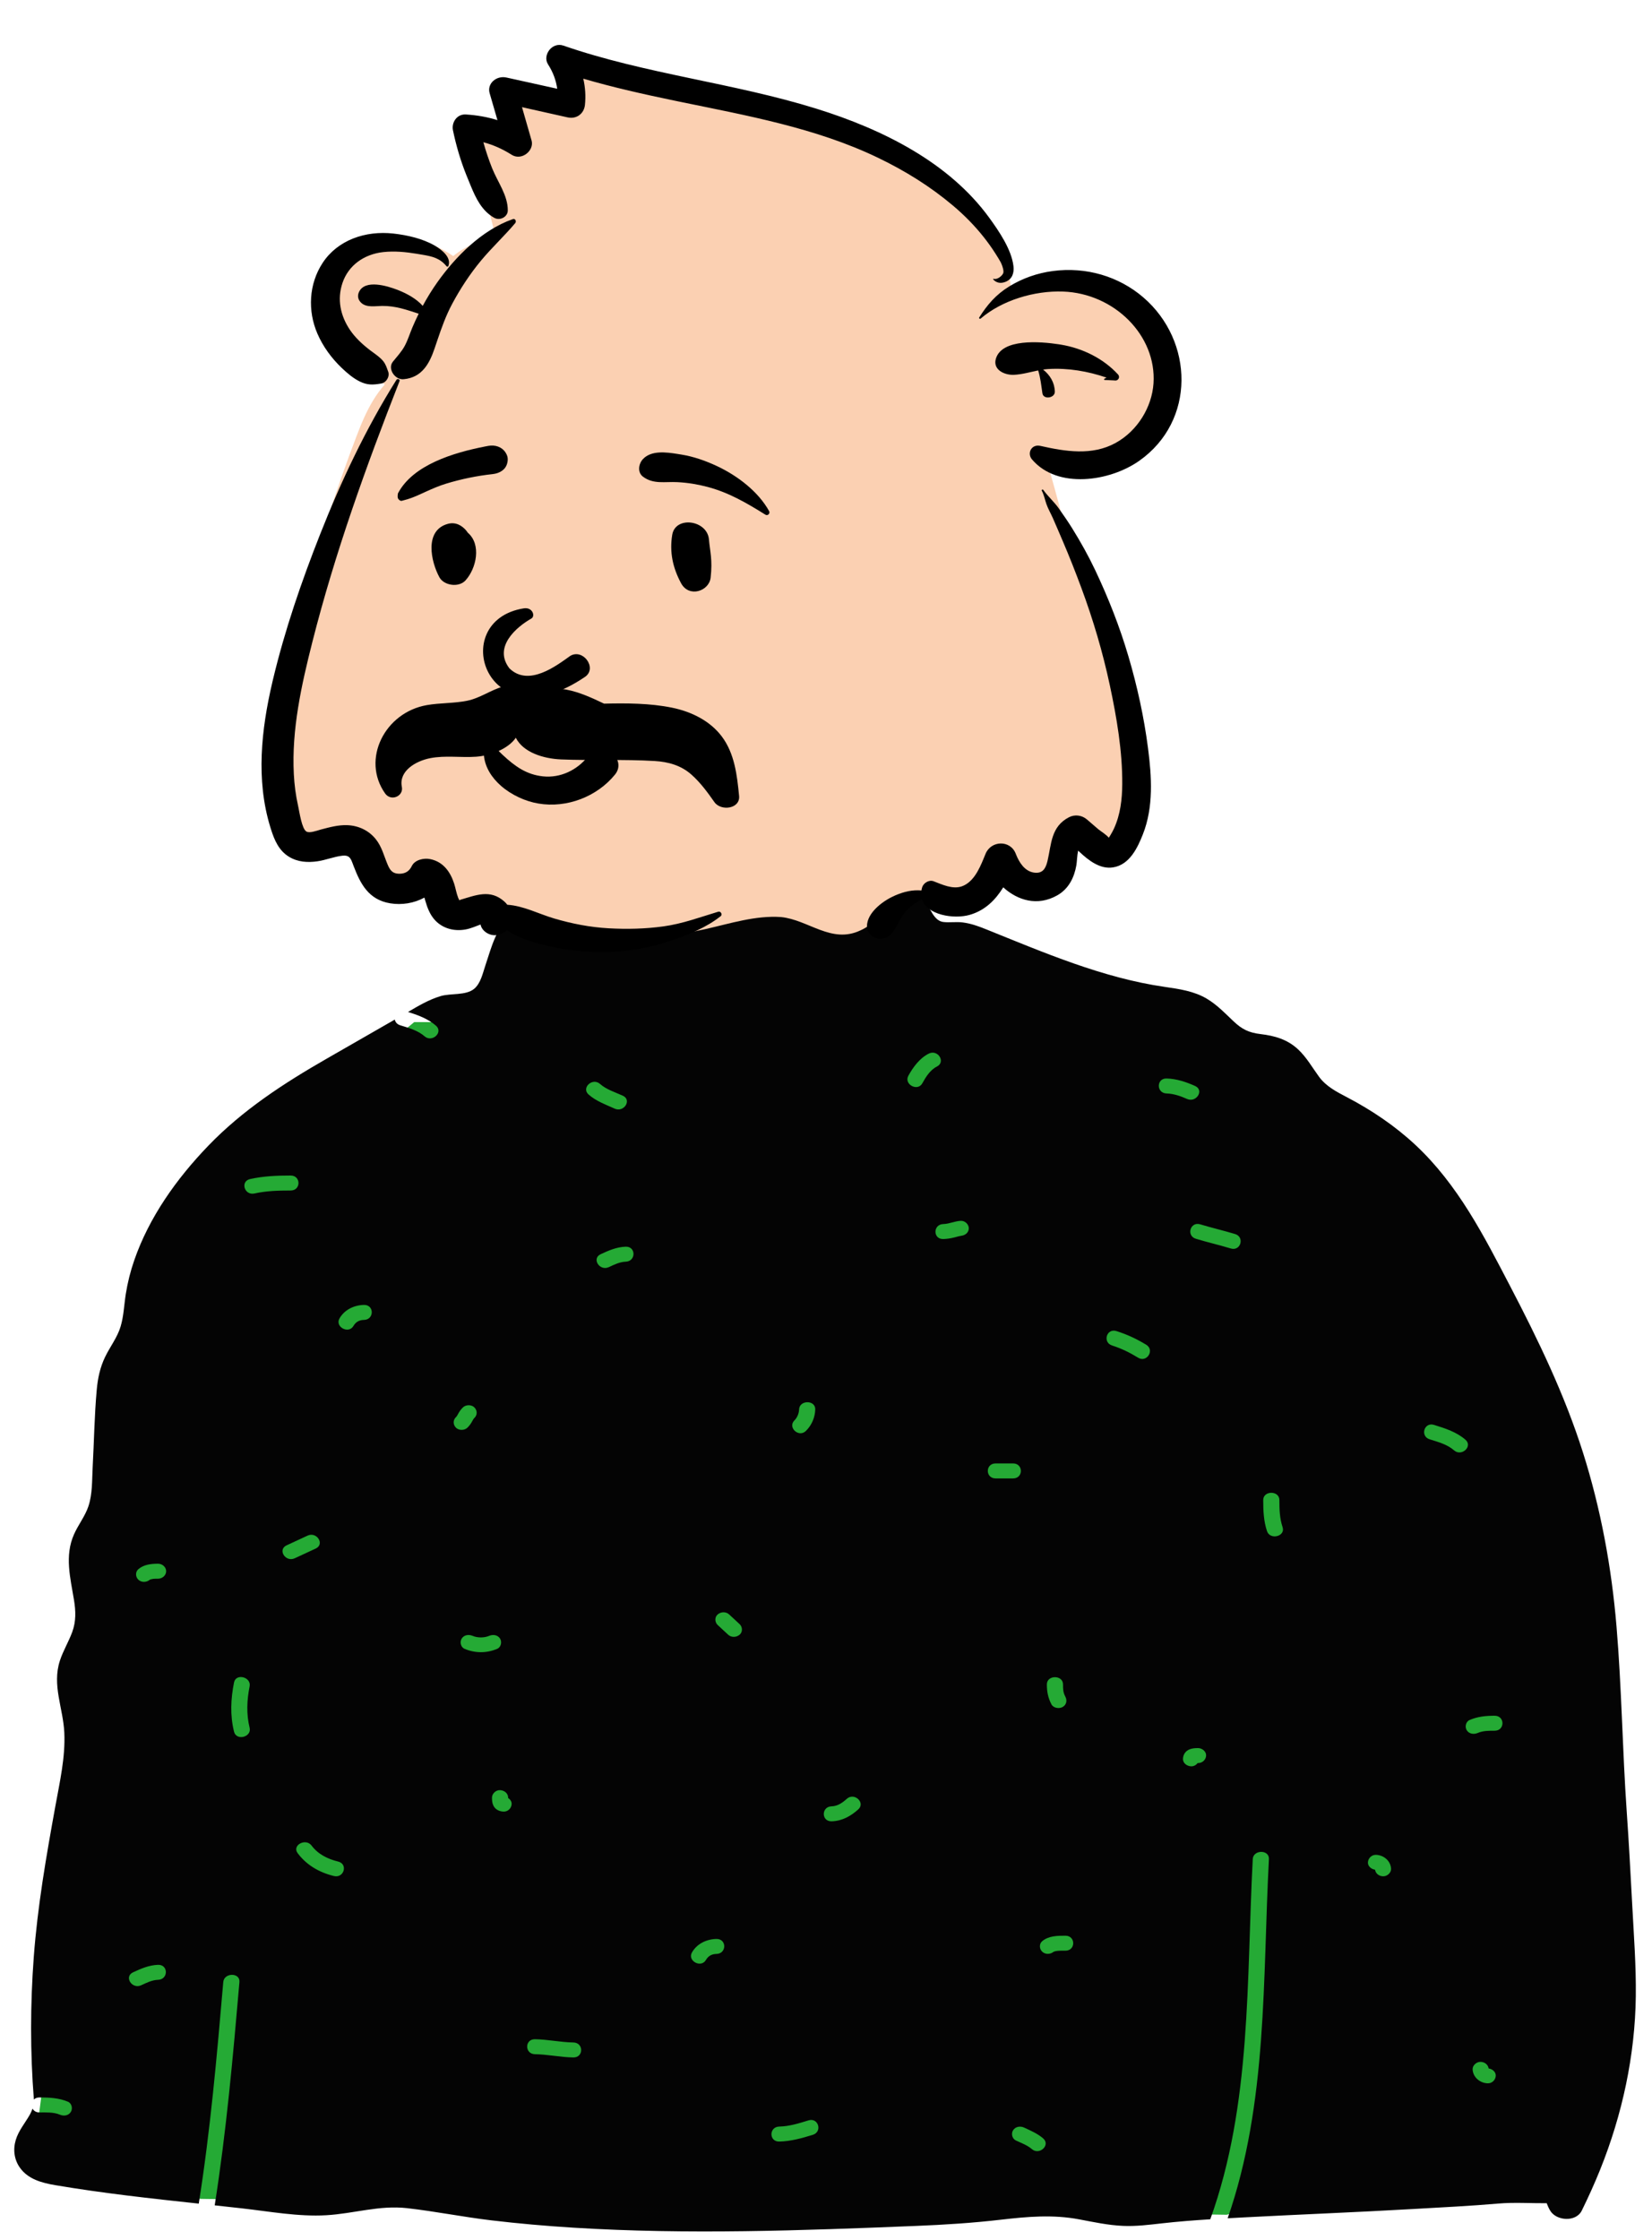<svg width="200" height="271" viewBox="0 0 200 271" fill="none" xmlns="http://www.w3.org/2000/svg">
<path fill-rule="evenodd" clip-rule="evenodd" d="M57.708 120.109C62.237 117.055 64.483 112.056 66.172 111.205C67.415 110.578 67.393 106.258 69.885 104.729C73.228 102.677 83.884 101.151 87.761 100.866C91.482 100.592 97.954 101.167 101.446 102.43C107.268 104.535 109.59 108.55 112.154 113.723C112.154 113.723 54.597 122.207 57.708 120.109Z" fill="#D08B5B"/>
<path fill-rule="evenodd" clip-rule="evenodd" d="M142.165 123.676H50.145L18.294 149.926L4.156 260.262L24.265 266.062L148.508 267.986L187.31 257.823L189.731 181.02L142.165 123.676Z" fill="#25AA35"/>
<path fill-rule="evenodd" clip-rule="evenodd" d="M17.095 240.216C17.736 239.919 18.404 239.58 19.136 239.557C20.394 239.516 20.395 237.704 19.136 237.744C18.038 237.78 17.074 238.204 16.108 238.651C14.98 239.172 15.972 240.735 17.095 240.216M19.137 189.21C18.279 189.211 17.414 189.311 16.755 189.867C16.363 190.197 16.394 190.814 16.755 191.148C17.141 191.505 17.748 191.477 18.139 191.148C18.011 191.255 18.137 191.149 18.183 191.125C18.194 191.12 18.201 191.116 18.203 191.113C18.213 191.111 18.223 191.109 18.239 191.106C18.341 191.082 18.442 191.058 18.546 191.041C18.547 191.046 18.764 191.028 18.815 191.026C18.922 191.022 19.029 191.022 19.137 191.022C19.667 191.022 20.115 190.608 20.115 190.116C20.115 189.627 19.665 189.21 19.137 189.21M28.333 209.536C28.613 210.675 30.499 210.19 30.219 209.055C29.813 207.404 29.887 205.713 30.219 204.056C30.448 202.915 28.563 202.43 28.333 203.575C27.935 205.562 27.845 207.556 28.333 209.536M30.804 144.411C32.261 144.09 33.701 144.052 35.191 144.052C36.452 144.052 36.45 142.239 35.191 142.24C33.529 142.24 31.907 142.306 30.284 142.664C29.058 142.933 29.58 144.68 30.804 144.411M35.685 188.55C36.53 188.158 37.375 187.767 38.22 187.376C39.348 186.853 38.356 185.291 37.233 185.811L34.698 186.985C33.571 187.507 34.562 189.07 35.685 188.55M36.036 224.234C37.108 225.665 38.615 226.554 40.423 226.999C41.643 227.298 42.159 225.55 40.943 225.251C39.65 224.934 38.501 224.355 37.725 223.319C37.012 222.366 35.317 223.273 36.036 224.234M42.795 160.434C43.085 159.932 43.522 159.72 44.064 159.709C45.322 159.682 45.322 157.87 44.064 157.897C42.829 157.923 41.697 158.497 41.107 159.52C40.513 160.549 42.202 161.463 42.795 160.434M55.202 172.752C55.553 173.105 56.233 173.097 56.585 172.752C56.801 172.541 56.983 172.305 57.125 172.046C57.18 171.948 57.231 171.848 57.291 171.753C57.317 171.711 57.347 171.668 57.377 171.628C57.387 171.619 57.408 171.599 57.431 171.577C57.806 171.209 57.797 170.666 57.431 170.296C57.08 169.942 56.4 169.951 56.047 170.296C55.831 170.507 55.65 170.743 55.507 171.001C55.453 171.1 55.402 171.199 55.342 171.295C55.315 171.337 55.286 171.379 55.255 171.42C55.245 171.428 55.224 171.449 55.202 171.47C54.826 171.838 54.836 172.382 55.202 172.752M56.245 199.509C57.519 200.049 58.916 200.049 60.19 199.509C60.672 199.305 60.786 198.659 60.54 198.27C60.255 197.818 59.682 197.741 59.202 197.945C58.625 198.189 57.809 198.189 57.232 197.945C56.75 197.74 56.182 197.813 55.894 198.27C55.646 198.662 55.764 199.306 56.245 199.509M59.72 218.449C59.938 218.929 60.411 219.184 60.964 219.204C61.511 219.223 61.919 218.773 61.942 218.298C61.956 217.99 61.777 217.728 61.52 217.565C61.519 217.549 61.519 217.532 61.519 217.515C61.519 217.007 61.071 216.631 60.541 216.609C60.013 216.587 59.563 217.041 59.563 217.515C59.563 217.835 59.584 218.152 59.72 218.449M64.766 248.559C66.327 248.583 67.852 248.927 69.413 248.951C70.675 248.97 70.671 247.158 69.413 247.139C67.853 247.115 66.327 246.771 64.766 246.747C63.505 246.728 63.509 248.54 64.766 248.559M71.256 132.436C72.17 133.243 73.299 133.64 74.412 134.144C75.539 134.654 76.53 133.091 75.399 132.579C74.456 132.152 73.412 131.837 72.639 131.155C71.727 130.35 70.343 131.63 71.256 132.436M73.709 153.323C74.35 153.026 75.018 152.687 75.75 152.664C77.008 152.623 77.009 150.811 75.75 150.851C74.652 150.887 73.688 151.311 72.722 151.758C71.594 152.279 72.586 153.842 73.709 153.323M85.467 237.151C85.757 236.649 86.193 236.437 86.735 236.425C87.994 236.399 87.995 234.587 86.735 234.613C85.5 234.639 84.368 235.214 83.778 236.236C83.184 237.265 84.873 238.18 85.467 237.151M89.54 197.802C89.929 197.471 89.902 196.856 89.54 196.52C89.117 196.129 88.695 195.738 88.272 195.346C87.886 194.988 87.279 195.014 86.889 195.346C86.5 195.677 86.527 196.292 86.889 196.628C87.312 197.019 87.734 197.41 88.156 197.802C88.543 198.16 89.149 198.134 89.54 197.802M94.341 259.128C95.752 259.097 97.075 258.722 98.403 258.313C99.594 257.946 99.08 256.196 97.883 256.565C96.728 256.921 95.568 257.289 94.341 257.316C93.082 257.343 93.081 259.155 94.341 259.128M100.678 220.378C101.953 220.345 103.01 219.744 103.904 218.938C104.809 218.124 103.424 216.843 102.521 217.657C102.009 218.118 101.419 218.547 100.678 218.566C99.419 218.598 99.418 220.41 100.678 220.378M96.742 170.545C96.727 171.028 96.507 171.544 96.184 171.862C95.319 172.71 96.701 173.993 97.567 173.143C98.281 172.442 98.668 171.504 98.698 170.545C98.735 169.377 96.778 169.382 96.742 170.545M111.662 131.078C112.071 130.335 112.607 129.465 113.423 129.055C114.531 128.498 113.543 126.933 112.436 127.49C111.327 128.047 110.533 129.146 109.973 130.163C109.4 131.201 111.089 132.117 111.662 131.078M114.197 149.924C114.651 149.912 115.101 149.84 115.539 149.73C115.726 149.683 115.911 149.629 116.098 149.582C116.178 149.562 116.519 149.522 116.31 149.533C116.839 149.506 117.288 149.139 117.288 148.627C117.288 148.156 116.838 147.694 116.31 147.72C115.584 147.756 114.923 148.093 114.197 148.112C112.939 148.145 112.938 149.957 114.197 149.924M120.535 178.888H122.647C123.908 178.888 123.906 177.076 122.647 177.076H120.535C119.274 177.076 119.276 178.888 120.535 178.888M122.999 259.003C123.64 259.3 124.395 259.581 124.914 260.035C125.828 260.837 127.213 259.557 126.297 258.754C125.636 258.175 124.791 257.811 123.986 257.438C123.512 257.218 122.929 257.318 122.648 257.763C122.394 258.166 122.527 258.784 122.999 259.003M127.718 236.107C127.8 236.086 127.887 236.071 127.97 236.061C128.302 236.019 128.65 236.034 128.984 236.033C130.245 236.033 130.243 234.221 128.984 234.221C127.992 234.222 126.96 234.235 126.18 234.878C125.784 235.205 125.823 235.828 126.18 236.159C126.569 236.519 127.169 236.485 127.563 236.159C127.522 236.194 127.664 236.121 127.718 236.107M128.984 205.315C128.7 204.772 128.696 204.418 128.695 203.815C128.694 202.647 126.739 202.649 126.739 203.815C126.74 204.691 126.881 205.436 127.295 206.229C127.527 206.671 128.205 206.787 128.633 206.554C129.114 206.294 129.215 205.755 128.984 205.315M134.64 162.808C135.774 163.165 136.787 163.671 137.786 164.282C138.841 164.927 139.819 163.357 138.773 162.718C137.633 162.021 136.454 161.468 135.16 161.06C133.963 160.684 133.454 162.434 134.64 162.808M141.237 132.31C142.08 132.332 142.95 132.631 143.701 132.969C144.83 133.477 145.82 131.914 144.688 131.405C143.615 130.922 142.441 130.529 141.237 130.498C139.976 130.465 139.981 132.278 141.237 132.31M144.195 213.724C144.526 213.738 144.81 213.572 144.985 213.333C145.003 213.333 145.022 213.332 145.04 213.332C145.588 213.332 145.994 212.917 146.018 212.426C146.041 211.937 145.551 211.52 145.04 211.52C144.694 211.521 144.352 211.54 144.031 211.665C143.513 211.868 143.238 212.306 143.217 212.818C143.196 213.325 143.681 213.703 144.195 213.724M149.004 151.066C150.205 151.429 150.715 149.679 149.524 149.318C148.126 148.895 146.697 148.567 145.299 148.144C144.098 147.78 143.588 149.531 144.779 149.892C146.177 150.315 147.606 150.642 149.004 151.066M153.391 185.269C153.763 186.381 155.651 185.903 155.277 184.787C154.916 183.709 154.89 182.625 154.889 181.505C154.889 180.337 152.933 180.339 152.933 181.505C152.934 182.779 152.98 184.042 153.391 185.269M166.468 226.235C166.54 226.686 166.926 227.011 167.432 227.032C167.946 227.053 168.428 226.6 168.41 226.126C168.374 225.214 167.571 224.47 166.587 224.437C166.039 224.418 165.632 224.867 165.609 225.343C165.586 225.806 166.003 226.167 166.468 226.235M173.087 174.159C174.12 174.478 175.225 174.782 176.035 175.491C176.95 176.292 178.335 175.012 177.418 174.21C176.349 173.275 174.975 172.834 173.606 172.411C172.408 172.041 171.899 173.791 173.087 174.159M177.572 209.36C177.856 209.81 178.431 209.891 178.91 209.685C179.551 209.409 180.259 209.418 180.951 209.417C182.212 209.417 182.21 207.604 180.951 207.605C179.884 207.606 178.9 207.699 177.922 208.12C177.441 208.328 177.324 208.968 177.572 209.36M180.106 252.081C180.654 252.1 181.061 251.651 181.084 251.175C181.107 250.712 180.69 250.351 180.224 250.284C180.153 249.832 179.766 249.507 179.261 249.486C178.746 249.465 178.264 249.918 178.283 250.392C178.319 251.304 179.121 252.048 180.106 252.081M1.909 258.933C2.242 257.825 3.002 256.931 3.577 255.934C3.769 255.598 3.836 255.389 3.941 255.143C4.083 255.406 4.358 255.604 4.772 255.604C5.566 255.604 6.495 255.557 7.236 255.872C7.718 256.077 8.285 256.004 8.574 255.547C8.821 255.154 8.703 254.511 8.223 254.307C7.131 253.844 5.957 253.793 4.772 253.792C4.479 253.792 4.258 253.892 4.101 254.042C3.648 248.297 3.66 242.549 4.088 236.801C4.545 230.658 5.596 224.637 6.697 218.573C7.229 215.633 7.921 212.664 7.787 209.669C7.652 206.695 6.276 203.923 7.251 200.94C7.643 199.744 8.313 198.647 8.748 197.465C9.215 196.192 9.173 194.935 8.961 193.617C8.523 190.932 7.797 188.28 8.958 185.659C9.472 184.497 10.303 183.46 10.704 182.259C11.203 180.767 11.134 179.115 11.217 177.568C11.386 174.447 11.43 171.305 11.709 168.191C11.833 166.795 12.105 165.473 12.723 164.193C13.318 162.961 14.2 161.839 14.594 160.532C14.985 159.246 15.019 157.889 15.229 156.573C15.45 155.182 15.794 153.812 16.259 152.475C18.053 147.302 21.342 142.654 25.227 138.624C29.357 134.341 34.293 131.115 39.533 128.11C42.288 126.529 45.043 124.948 47.796 123.368C47.855 123.664 48.059 123.937 48.451 124.058C49.485 124.378 50.589 124.682 51.399 125.391C52.315 126.191 53.7 124.912 52.782 124.11C51.825 123.273 50.623 122.832 49.399 122.445C50.653 121.712 51.921 120.954 53.337 120.531C54.577 120.159 56.406 120.483 57.411 119.64C58.2 118.977 58.45 117.747 58.753 116.845C59.132 115.726 59.459 114.546 59.941 113.459C60.269 112.716 60.745 112.003 61.347 111.427C61.611 110.485 62.095 109.624 62.951 109.101C65.19 107.728 67.941 109.092 68.926 111.049C69.74 111.047 70.599 111.212 71.391 111.257C73.019 111.352 74.65 111.395 76.281 111.391C79.472 111.382 82.665 111.189 85.829 110.797C91.486 110.095 96.975 108.68 102.538 107.577C102.569 107.509 102.606 107.441 102.65 107.373C103.848 105.511 106.833 105.826 108.714 106.53C109.52 106.831 110.342 107.212 110.804 107.919C111.293 108.224 111.716 108.596 111.997 108.988C112.579 109.796 113.029 111.427 114.21 111.563C114.987 111.651 115.777 111.513 116.567 111.617C117.555 111.744 118.44 112.066 119.352 112.433C126.295 115.226 133.474 118.331 141.01 119.414C142.777 119.668 144.577 119.93 146.112 120.848C147.359 121.593 148.323 122.617 149.352 123.589C150.354 124.535 151.181 124.954 152.611 125.124C154.347 125.33 155.85 125.774 157.119 126.943C158.173 127.915 158.86 129.156 159.687 130.284C160.528 131.435 161.762 132.083 163.044 132.751C166.073 134.332 168.894 136.241 171.352 138.531C176.528 143.361 179.662 149.567 182.821 155.615C186.237 162.156 189.43 168.777 191.645 175.763C193.816 182.622 195.107 189.677 195.704 196.799C196.332 204.272 196.42 211.774 196.943 219.251C197.205 222.986 197.403 226.726 197.604 230.463C197.799 234.155 198.085 237.854 198.039 241.551C197.951 248.697 196.408 255.866 193.711 262.557C193.039 264.222 192.293 265.864 191.499 267.482C190.802 268.902 188.418 268.743 187.67 267.482C187.498 267.192 187.364 266.893 187.251 266.589C185.295 266.605 183.32 266.465 181.376 266.632C177.943 266.929 174.504 267.094 171.061 267.291C164.249 267.683 157.425 267.944 150.611 268.304C149.95 268.339 149.289 268.374 148.628 268.41C153.484 254.486 152.854 239.432 153.622 224.951C153.684 223.784 151.728 223.79 151.666 224.951C150.895 239.494 151.552 254.587 146.524 268.533C144.573 268.656 142.626 268.805 140.684 269.024C139.115 269.199 137.538 269.405 135.953 269.332C134.156 269.253 132.401 268.872 130.648 268.542C127.462 267.941 124.393 268.213 121.195 268.582C117.775 268.979 114.342 269.199 110.899 269.337C97.115 269.896 83.237 270.406 69.457 269.552C66.122 269.346 62.794 269.056 59.481 268.662C56.068 268.256 52.692 267.574 49.281 267.187C45.919 266.807 42.828 267.851 39.506 268.043C36.117 268.24 32.638 267.586 29.281 267.21C28.186 267.087 27.089 266.967 25.993 266.848C27.404 257.884 28.207 248.853 28.987 239.825C29.087 238.66 27.131 238.67 27.031 239.825C26.258 248.782 25.473 257.747 24.063 266.64C18.25 266.014 12.432 265.38 6.679 264.403C5.041 264.127 3.413 263.676 2.432 262.322C1.706 261.318 1.56 260.088 1.909 258.933" fill="#040404"/>
<path fill-rule="evenodd" clip-rule="evenodd" d="M46.582 46.521C42.159 43.887 36.124 37.168 39.554 32.073C40.947 30.08 42.846 29.331 44.931 29.271C45.428 28.692 46.254 28.522 47.025 28.518L47.021 28.488C49.838 28.536 52.607 29.452 54.873 30.982C56.334 29.79 58.149 29.112 59.906 28.38C59.169 24.938 58.044 21.58 56.767 18.281C56.078 16.381 58.261 14.38 60.32 14.954C59.814 12.895 60.977 10.503 63.512 10.529C64.868 10.529 66.401 11.204 67.712 11.508C68.683 11.733 69.639 11.964 70.576 12.258C70.58 12.234 70.583 12.21 70.585 12.186C68.13 10.59 68.216 6.916 71.824 7.272C73.363 7.398 74.928 8.371 76.352 8.965C78.698 9.096 80.951 9.788 83.232 10.285C89.473 11.722 96.15 13.166 101.291 16.813C110.196 19.999 121.272 24.925 122.375 34.661C138.06 29.027 149.908 47.017 135.685 54.096C132.894 55.304 129.667 55.93 126.614 55.349C127.335 57.826 128.025 60.311 128.67 62.807C134.102 74.393 138.493 86.637 136.914 99.354C136.89 101.661 133.699 102.992 131.935 101.269C130.476 99.634 128.705 101.545 129.181 103.123C129.632 104.876 128.302 106.485 126.369 106.55C124.055 106.663 122.216 105.222 120.579 103.891C120.61 103.92 120.536 103.876 120.427 103.808C116.386 112.656 112.6 105.776 107.619 109.758C106.456 110.756 105.639 111.938 104.148 112.587C100.651 114.232 97.89 111.3 94.55 110.962C91.463 110.751 88.41 111.743 85.449 112.411C81.991 113.19 78.505 113.598 74.954 113.233C70.412 112.765 61.352 110.86 58.67 109.291C55.385 111.338 52.004 108.91 50.198 106.114C48.935 107.243 46.545 107.416 45.53 105.675C44.521 103.734 42.634 100.767 40.464 101.206C40.27 101.261 40.157 101.296 40.038 101.376C38.01 102.976 35.392 101.761 35.095 99.435C33.172 84.361 37.094 69.24 42.309 55.054C43.447 52.088 44.392 49.004 46.582 46.521Z" fill="#FBD0B2"/>
<path fill-rule="evenodd" clip-rule="evenodd" d="M48.375 46.103C48.457 45.895 48.113 45.775 47.999 45.956C44.272 51.904 41.293 58.222 38.745 64.675C36.49 70.388 34.49 76.211 33.065 82.153L32.968 82.562C31.628 88.297 30.967 94.363 32.725 100.084L32.81 100.356C33.215 101.628 33.749 102.921 35 103.677C36.05 104.311 37.238 104.391 38.447 104.214C39.466 104.065 40.437 103.653 41.458 103.539C42.227 103.453 42.428 103.796 42.653 104.374L42.839 104.863C43.639 106.935 44.616 108.863 47.227 109.299C48.632 109.535 50.159 109.29 51.377 108.604C51.391 108.648 51.405 108.692 51.417 108.734L51.474 108.938C51.729 109.824 52.057 110.725 52.732 111.413C53.675 112.374 55.027 112.715 56.389 112.46C57.009 112.344 57.59 112.083 58.178 111.865C58.322 112.669 59.316 113.324 60.226 113.126C60.718 113.019 61.097 112.811 61.38 112.543C62.785 113.55 64.68 114.065 66.322 114.455C68.699 115.019 71.228 115.251 73.68 115.183C76.168 115.114 78.699 114.67 81.039 113.887L81.405 113.763C83.424 113.072 85.549 112.197 87.185 110.904C87.51 110.755 87.32 110.208 86.933 110.324C84.711 110.991 82.638 111.774 80.307 112.095C78.106 112.397 75.897 112.447 73.68 112.323C71.432 112.197 69.25 111.771 67.105 111.141C65.238 110.593 63.399 109.604 61.417 109.475C61.313 109.342 61.201 109.213 61.071 109.096C59.356 107.55 57.619 108.323 55.689 108.886C55.626 108.905 55.608 108.936 55.608 108.967L55.584 108.936V108.936L55.569 108.917L55.58 108.93C55.66 109.014 55.5 108.702 55.471 108.638L55.468 108.631C55.246 108.069 55.161 107.465 54.973 106.893C54.526 105.528 53.689 104.28 52.086 103.953C51.295 103.792 50.218 104.038 49.851 104.798C49.55 105.422 49.056 105.739 48.296 105.723C47.502 105.706 47.21 105.276 46.934 104.629C46.484 103.575 46.241 102.479 45.502 101.55C44.672 100.505 43.43 99.895 42.027 99.845C40.946 99.807 39.887 100.099 38.859 100.37L38.764 100.397C38.295 100.533 37.456 100.841 37.09 100.614C36.54 100.274 36.256 98.288 36.097 97.546L36.087 97.499C35.803 96.233 35.639 94.958 35.572 93.667C35.293 88.268 36.492 82.897 37.818 77.671C40.553 66.894 44.297 56.498 48.375 46.103ZM126.304 59.28C126.231 59.178 126.069 59.267 126.127 59.377C126.395 59.889 126.493 60.427 126.674 60.96C126.874 61.551 127.214 62.124 127.467 62.697C127.876 63.625 128.272 64.558 128.671 65.49C129.474 67.363 130.221 69.264 130.928 71.171C132.349 75.001 133.51 78.937 134.36 82.91C135.194 86.814 135.893 90.895 135.866 94.885C135.854 96.7 135.641 98.568 134.865 100.253C134.744 100.518 134.601 100.777 134.45 101.029L134.358 101.179C134.345 101.2 134.331 101.221 134.317 101.242L134.234 101.366C133.989 101.033 133.283 100.592 132.992 100.358L132.951 100.324L131.584 99.15C130.989 98.639 130.131 98.516 129.411 98.89C127.224 100.026 127.295 102.136 126.827 104.128L126.806 104.215C126.602 105.052 126.25 105.747 125.17 105.583C124.044 105.411 123.393 104.348 123.025 103.434L122.977 103.313C122.327 101.611 119.989 101.679 119.316 103.313L119.063 103.932C118.541 105.2 117.83 106.731 116.483 107.233C115.35 107.655 114.052 107.024 113.022 106.632C112.455 106.417 111.794 106.866 111.643 107.359C111.602 107.493 111.574 107.621 111.553 107.747C110.476 107.65 109.445 107.889 108.385 108.343C106.999 108.937 105.255 110.219 104.994 111.706C104.686 113.463 106.878 114.292 108.009 112.885C108.721 112 108.979 110.924 109.83 110.082C110.331 109.588 110.953 109.158 111.605 108.794C112.189 110.708 115.463 111.26 117.414 110.693C119.288 110.149 120.53 108.867 121.458 107.368C123.192 108.942 125.599 109.703 128.01 108.33C129.406 107.535 130.057 106.145 130.31 104.7C130.386 104.266 130.39 103.552 130.524 102.925L130.654 103.048C131.832 104.154 133.201 105.194 134.745 104.955C136.768 104.642 137.729 102.551 138.36 100.959C139.672 97.65 139.43 93.969 138.986 90.533C138.499 86.771 137.684 83.044 136.605 79.391C135.554 75.826 134.192 72.368 132.59 68.986C131.773 67.262 130.832 65.581 129.819 63.949C129.311 63.13 128.757 62.333 128.201 61.542C127.627 60.724 126.88 60.081 126.304 59.28ZM138.426 35.992C135.455 33.432 131.482 32.265 127.476 32.792C125.585 33.04 123.785 33.674 122.188 34.654C120.569 35.647 119.52 36.876 118.551 38.414C118.483 38.521 118.637 38.623 118.73 38.542C121.314 36.333 125.225 35.153 128.702 35.278C134.897 35.499 140.034 40.588 139.649 46.388C139.459 49.244 137.73 52.129 135.056 53.599C132.222 55.157 128.996 54.64 125.959 53.954C124.863 53.706 124.31 54.85 124.936 55.586C128.016 59.214 134.349 58.266 137.905 55.77C144.776 50.949 144.541 41.26 138.426 35.992ZM128.449 41.703L128.186 41.661C125.969 41.322 121.25 40.93 120.556 43.441C120.202 44.72 121.57 45.408 122.768 45.352C123.755 45.305 124.712 45.018 125.687 44.823C125.967 45.721 126.062 46.659 126.198 47.584C126.317 48.393 127.72 48.174 127.703 47.395C127.68 46.312 127.138 45.391 126.285 44.719C126.484 44.691 126.684 44.667 126.886 44.654C129.309 44.503 131.704 44.92 133.967 45.692L133.728 45.817V45.817C133.614 45.853 133.663 45.995 133.777 45.98L134.903 46.033V46.033C135.374 46.136 135.652 45.636 135.355 45.311C133.611 43.404 131.094 42.141 128.449 41.703ZM47.627 28.26C44.243 27.884 40.881 29.042 39.064 31.806C37.378 34.37 37.232 37.617 38.428 40.373C39.107 41.938 40.133 43.343 41.403 44.55C42.031 45.147 42.751 45.763 43.547 46.157C44.474 46.617 45.164 46.577 46.142 46.408C46.772 46.3 47.206 45.549 47.005 44.998L46.855 44.58C46.691 44.13 46.538 43.798 46.09 43.374C45.7 43.005 45.232 42.705 44.802 42.376C43.878 41.667 43.02 40.876 42.377 39.931C41.204 38.203 40.797 36.216 41.459 34.245C42.17 32.128 44.054 30.756 46.413 30.501C47.753 30.356 49.112 30.487 50.434 30.704L51.239 30.839C52.363 31.032 53.28 31.257 54.055 32.214C54.121 32.294 54.247 32.287 54.285 32.186C54.674 31.147 53.487 30.219 52.646 29.727C51.186 28.875 49.324 28.449 47.627 28.26ZM62.377 26.996C62.543 26.8 62.401 26.402 62.077 26.517C58.307 27.845 55.132 31.081 52.959 34.138C52.301 35.063 51.711 36.023 51.178 37.011C50.418 36.153 49.283 35.533 48.221 35.111L48.103 35.065C46.877 34.593 44.228 33.784 43.477 35.298C43.236 35.785 43.332 36.285 43.755 36.663C44.41 37.246 45.454 37.025 46.27 37.018C47.92 37.005 49.23 37.489 50.689 37.959C50.423 38.496 50.172 39.041 49.938 39.593C49.619 40.343 49.384 41.134 48.997 41.857C48.63 42.545 48.053 43.16 47.561 43.77C46.896 44.593 47.785 45.984 48.868 45.885C51.111 45.681 52.005 43.96 52.622 42.136L52.959 41.139C53.464 39.649 53.983 38.189 54.741 36.772C55.715 34.95 56.878 33.17 58.215 31.557C59.526 29.975 61.056 28.564 62.377 26.996ZM68.215 5.521C66.822 5.039 65.651 6.699 66.344 7.78C66.954 8.73 67.317 9.711 67.459 10.739L61.316 9.381V9.381C60.095 9.111 58.94 10.113 59.278 11.274L60.225 14.537V14.537C59.001 14.156 57.719 13.931 56.403 13.852C55.274 13.784 54.651 14.865 54.837 15.76C55.224 17.625 55.762 19.456 56.479 21.234L57.003 22.515C57.619 24.005 58.339 25.509 59.824 26.349C60.542 26.754 61.473 26.23 61.476 25.469C61.485 23.627 60.26 22.053 59.579 20.354C59.166 19.323 58.816 18.274 58.518 17.212C59.671 17.514 60.756 17.994 61.78 18.627L61.933 18.723C63.145 19.494 64.666 18.242 64.365 17.039L64.353 16.996L63.196 12.967L68.701 14.2V14.2C69.836 14.455 70.707 13.719 70.815 12.706C70.929 11.629 70.856 10.557 70.615 9.519C74.253 10.583 77.967 11.411 81.692 12.184L82.25 12.3C90.425 13.985 98.778 15.473 106.277 19.08C109.59 20.672 112.626 22.558 115.389 24.89C116.753 26.042 118.002 27.31 119.095 28.69C119.608 29.338 120.087 30.008 120.526 30.7L120.878 31.264C121.047 31.536 121.212 31.816 121.312 32.109L121.362 32.255C121.443 32.503 121.531 32.829 121.457 33.046C121.35 33.359 120.74 33.874 120.309 33.733C120.25 33.714 120.22 33.785 120.253 33.822C120.633 34.247 121.169 34.323 121.713 34.11C122.575 33.772 122.789 33 122.694 32.194C122.458 30.201 120.964 28.002 119.783 26.375C114.918 19.673 106.913 15.663 98.838 13.151C88.798 10.027 78.156 8.96 68.215 5.521Z" fill="black"/>
<path fill-rule="evenodd" clip-rule="evenodd" d="M70.272 96.704C71.916 96.083 73.382 95.047 74.454 93.723C74.827 93.263 74.924 92.777 74.846 92.333C74.758 91.833 74.438 91.38 74.003 91.076C73.567 90.771 73.021 90.621 72.493 90.698C72.034 90.764 71.577 90.997 71.216 91.48L71.14 91.576C70.503 92.375 69.672 93.031 68.726 93.453C67.814 93.86 66.793 94.05 65.738 93.94C63.727 93.729 62.341 92.722 60.868 91.354C60.685 91.181 60.503 91.003 60.319 90.822C60.203 90.658 60.042 90.552 59.864 90.497C59.665 90.436 59.441 90.439 59.236 90.506C59.037 90.57 58.86 90.691 58.741 90.853C58.628 91.006 58.564 91.196 58.585 91.414C58.72 92.832 59.52 94.097 60.657 95.091C61.919 96.194 63.592 96.958 65.167 97.225C66.903 97.52 68.671 97.309 70.272 96.704V96.704ZM64.348 74.832C62.502 75.872 59.689 78.296 61.675 80.874C64.013 83.147 67.379 80.541 69.038 79.362C70.576 78.449 72.304 80.798 70.877 81.865C58.891 90.086 54.026 75.104 63.414 73.61C64.448 73.445 64.832 74.511 64.348 74.832ZM85.828 65.268C85.624 62.922 81.767 62.39 81.384 64.711C81.04 66.79 81.445 68.7 82.456 70.573C83.422 72.361 85.85 71.527 86.033 69.898C86.279 67.715 85.955 66.727 85.828 65.268ZM56.472 64.23C55.934 63.578 55.158 63.133 54.228 63.384C51.322 64.171 52.179 67.993 53.199 69.853C53.754 70.863 55.546 71.12 56.356 70.23C57.676 68.779 58.309 65.883 56.63 64.454C56.585 64.38 56.534 64.305 56.472 64.23ZM82.497 55.004L82.038 54.93C80.618 54.702 78.852 54.484 77.847 55.541C77.315 56.102 77.131 57.145 77.847 57.681C79.107 58.626 80.5 58.26 82.009 58.34C83.253 58.406 84.449 58.597 85.647 58.914C88.276 59.61 90.418 60.881 92.663 62.276C92.958 62.459 93.259 62.11 93.118 61.855C91.822 59.503 89.31 57.571 86.794 56.394C85.452 55.765 83.982 55.243 82.497 55.004ZM59.121 53.951L58.77 54.017C54.946 54.758 49.979 56.237 48.169 59.716C48.099 60.208 48.172 60.313 48.232 60.382L48.251 60.405C48.3 60.464 48.339 60.545 48.569 60.612C48.633 60.598 48.698 60.583 48.763 60.567C49.593 60.365 50.249 60.088 50.885 59.8L51.574 59.485C52.374 59.122 53.181 58.772 54.036 58.514C55.86 57.962 57.737 57.574 59.642 57.367C60.056 57.322 60.453 57.193 60.767 56.971C61.065 56.761 61.292 56.47 61.396 56.084C61.531 55.583 61.492 55.204 61.202 54.753C60.984 54.414 60.673 54.179 60.315 54.044C59.95 53.907 59.534 53.874 59.121 53.951Z" fill="black"/>
<path fill-rule="evenodd" clip-rule="evenodd" d="M51.678 85.318C53.29 85.037 54.957 85.116 56.559 84.79C58.121 84.471 59.362 83.522 60.871 83.081C62.2 82.692 63.757 82.955 64.791 83.709C65.752 83.297 66.844 83.208 67.938 83.344C69.596 83.55 71.143 84.2 72.62 84.903C72.791 84.985 72.963 85.062 73.134 85.141C75.863 85.078 78.661 85.083 81.339 85.625C83.71 86.105 85.952 87.222 87.366 89.088C88.949 91.176 89.234 93.836 89.478 96.304C89.634 97.871 87.285 98.189 86.489 97.054C85.664 95.878 84.805 94.699 83.706 93.725C82.457 92.618 80.938 92.182 79.235 92.081C75.478 91.858 71.695 92.045 67.934 91.891C65.754 91.801 63.327 91.025 62.448 89.269C61.51 90.63 59.385 91.44 57.637 91.563C55.79 91.693 53.914 91.382 52.085 91.738C50.338 92.079 48.261 93.284 48.65 95.212C48.878 96.345 47.333 97.013 46.622 96.005C43.717 91.886 46.579 86.206 51.678 85.318" fill="black"/>
</svg>
